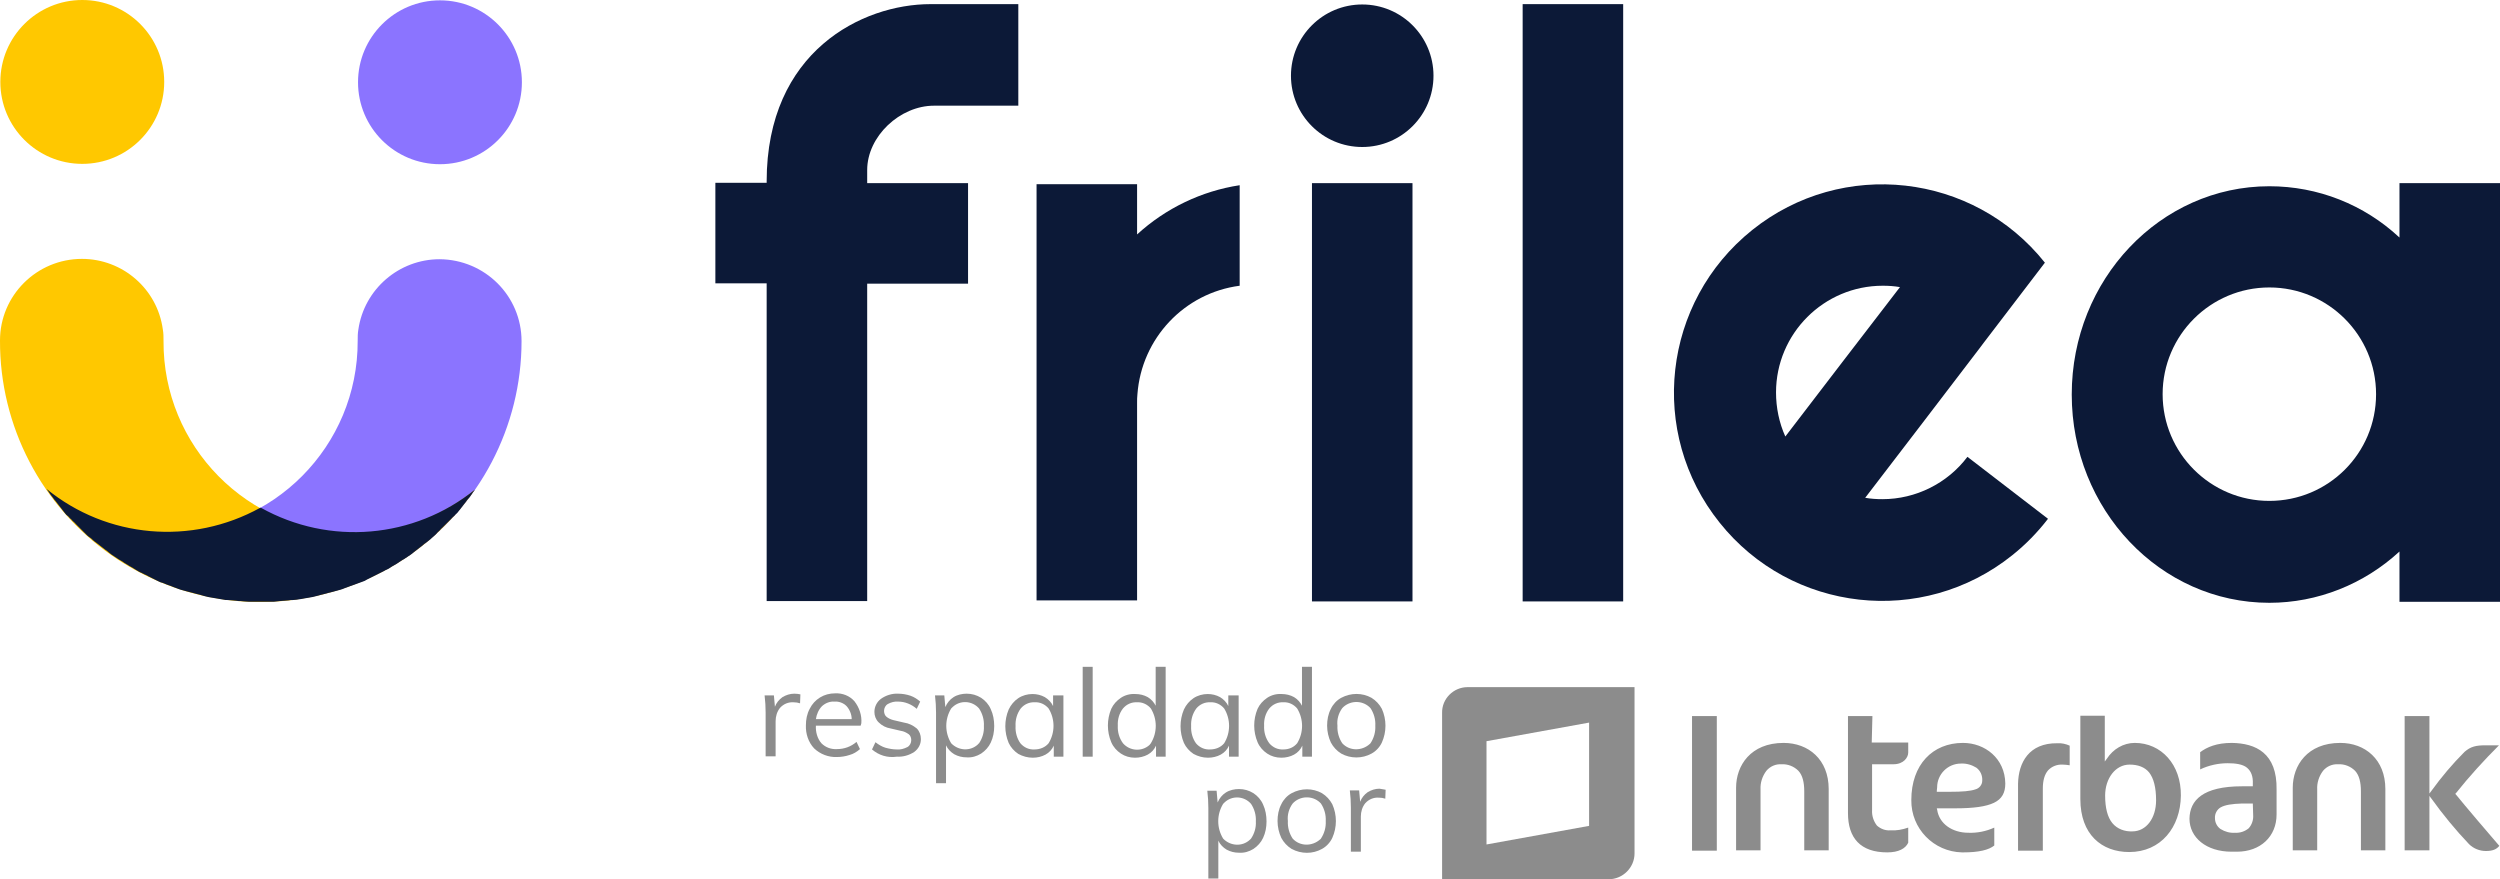 <?xml version="1.0" encoding="utf-8"?>
<!-- Generator: Adobe Illustrator 24.1.2, SVG Export Plug-In . SVG Version: 6.00 Build 0)  -->
<svg version="1.1" id="Capa_1" xmlns="http://www.w3.org/2000/svg" xmlns:xlink="http://www.w3.org/1999/xlink" x="0px" y="0px"
	 viewBox="0 0 726.2 255.4" style="enable-background:new 0 0 726.2 255.4;" xml:space="preserve">
<style type="text/css">
	.st0{fill:#0C1937;}
	.st1{fill:#FFC800;}
	.st2{fill:#8B74FF;}
	.st3{fill:#8C8C8C;}
</style>
<g id="logo_frilea" transform="translate(0)">
	<g id="Grupo_3">
		<g id="Grupo_1">
			<rect id="Rectángulo_1" x="442.3" y="1.2" class="st0" width="29.2" height="173.5"/>
			<rect id="Rectángulo_2" x="381.1" y="53.2" class="st0" width="29.2" height="121.5"/>
			<path id="Trazado_1" class="st0" d="M697,53.2V69c-10.3-9.6-23.7-14.9-37.8-14.9c-31.7,0-57.4,27.1-57.4,60.5
				s25.7,60.5,57.4,60.5c14,0,27.5-5.4,37.8-14.9v14.6h29.2V53.2H697z M659.2,145.5c-17.1,0-31-13.9-31-31s13.9-31,31-31
				c17.1,0,31,13.9,31,31C690.2,131.7,676.3,145.5,659.2,145.5C659.2,145.5,659.2,145.5,659.2,145.5z"/>
			<circle id="Elipse_1" class="st0" cx="395.7" cy="22" r="20.7"/>
			<path id="Trazado_2" class="st0" d="M571.5,132.7c-5.8,7.7-15,12.3-24.7,12.3c-1.7,0-3.3-0.1-5-0.4l16.7-21.8l16.5-21.6l1.2-1.6
				l17.8-23.3c-20.8-26.1-58.9-30.4-85-9.5s-30.4,58.9-9.5,85c20.8,26.1,58.9,30.4,85,9.5c3.9-3.1,7.4-6.7,10.4-10.6L571.5,132.7z
				 M515.9,114c0-17.1,13.9-31,31-31c1.7,0,3.3,0.1,5,0.4L535.3,105l-16.7,21.8C516.8,122.8,515.9,118.4,515.9,114z"/>
			<path id="Trazado_3" class="st0" d="M330.3,68.1V53.5h-29.2v120.9h29.2v-57.4c0-0.8,0-1.7,0.1-2.5c1.2-16.2,13.6-29.4,29.7-31.5
				V53.8C349,55.5,338.6,60.5,330.3,68.1z"/>
			<path id="Trazado_4" class="st0" d="M270.3,1.2c-19.8,0-47.6,13.7-47.6,51.5v0.4h-14.9v29.2h14.9v92.3h29.2V82.4h29.3V53.2h-29.3
				v-3.8c0-9.8,9.5-18.7,19.4-18.7h24.5V1.2H270.3z"/>
		</g>
		<g id="Grupo_2">
			<circle id="Elipse_2" class="st1" cx="23.9" cy="23.8" r="23.8"/>
			<circle id="Elipse_3" class="st2" cx="127.8" cy="23.9" r="23.8"/>
			<path id="Trazado_5" class="st2" d="M127.7,75.3c-11.8,0-21.9,8.7-23.6,20.4c-0.2,1.1-0.2,2.2-0.2,3.3
				c0.1,30.6-24.6,55.5-55.2,55.6c-12.8,0-25.3-4.4-35.2-12.5c23.8,34.4,71,43,105.4,19.2c20.4-14.1,32.6-37.4,32.6-62.2
				C151.5,86,140.9,75.4,127.7,75.3C127.7,75.3,127.7,75.3,127.7,75.3z"/>
			<path id="Trazado_6" class="st1" d="M23.8,75.2c11.8,0,21.9,8.7,23.5,20.5c0.2,1.1,0.2,2.2,0.2,3.3c-0.2,30.6,24.4,55.6,55,55.8
				c12.8,0.1,25.3-4.3,35.3-12.4c-23.9,34.3-71.1,42.8-105.4,18.9C12.1,147.1-0.1,123.8,0,98.9C0,85.8,10.7,75.2,23.8,75.2z"/>
			<path id="Trazado_7" class="st0" d="M65,174.2c0.3,0.1,0.7,0.1,1.1,0.1l1.3,0.1l1.1,0.1c0.5,0.1,0.9,0.1,1.4,0.1
				c0.3,0,0.6,0.1,0.9,0.1c0.5,0,1,0.1,1.6,0.1c0.3,0,0.6,0,0.8,0c0.8,0,1.6,0,2.4,0s1.6,0,2.4,0c0.3,0,0.6,0,0.8,0
				c0.5,0,1.1,0,1.6-0.1c0.3,0,0.6-0.1,0.9-0.1c0.5,0,0.9-0.1,1.4-0.1c0.3,0,0.7-0.1,1.1-0.1c0.4-0.1,0.9-0.1,1.3-0.1
				c0.4,0,0.7-0.1,1.1-0.1c0.4-0.1,0.8-0.1,1.3-0.2l1.1-0.2l1.2-0.2c0.4-0.1,0.7-0.1,1.1-0.2c0.4-0.1,0.8-0.2,1.2-0.3
				c0.3-0.1,0.7-0.2,1.1-0.3c0.4-0.1,0.8-0.2,1.2-0.3c0.4-0.1,0.7-0.2,1.1-0.3c0.4-0.1,0.8-0.2,1.2-0.3c0.4-0.1,0.7-0.2,1.1-0.3
				s0.8-0.2,1.1-0.3s0.7-0.2,1.1-0.4s0.7-0.2,1.1-0.4c0.3-0.1,0.7-0.3,1.1-0.4s0.7-0.3,1.1-0.4s0.7-0.3,1.1-0.4s0.7-0.3,1.1-0.4
				s0.7-0.3,1-0.5s0.7-0.3,1-0.5s0.7-0.3,1-0.5s0.7-0.3,1-0.5s0.7-0.3,1-0.5s0.7-0.3,1-0.5s0.7-0.4,1-0.5s0.7-0.4,1-0.6
				s0.6-0.4,1-0.6s0.7-0.4,1-0.6s0.6-0.4,0.9-0.6s0.6-0.4,1-0.6l0.9-0.6l0.9-0.6c0.3-0.2,0.6-0.4,0.9-0.7s0.6-0.4,0.9-0.7
				s0.6-0.4,0.9-0.7s0.6-0.4,0.9-0.7s0.6-0.5,0.9-0.7s0.6-0.5,0.9-0.7s0.6-0.5,0.8-0.7s0.6-0.5,0.8-0.7s0.6-0.5,0.8-0.8
				s0.6-0.5,0.8-0.8s0.5-0.5,0.8-0.8s0.5-0.5,0.8-0.8s0.5-0.5,0.8-0.8s0.5-0.5,0.8-0.8s0.5-0.6,0.8-0.8s0.5-0.6,0.8-0.8
				s0.5-0.6,0.7-0.8s0.5-0.6,0.7-0.9s0.5-0.6,0.7-0.9s0.5-0.6,0.7-0.9s0.4-0.6,0.7-0.9s0.5-0.6,0.7-0.9s0.4-0.6,0.6-0.9
				c0.2-0.3,0.4-0.5,0.6-0.8c-17.7,14.3-42.3,16.4-62.2,5.3l-0.1,0l-0.1,0c-19.9,11-44.5,8.9-62.1-5.5c0.2,0.3,0.4,0.5,0.6,0.8
				c0.2,0.3,0.4,0.6,0.6,0.9s0.5,0.6,0.7,0.9s0.4,0.6,0.7,0.9c0.2,0.3,0.5,0.6,0.7,0.9s0.5,0.6,0.7,0.9s0.5,0.6,0.7,0.9
				s0.5,0.6,0.7,0.9s0.5,0.6,0.8,0.8s0.5,0.6,0.8,0.8s0.5,0.6,0.8,0.8s0.5,0.5,0.8,0.8s0.5,0.5,0.8,0.8s0.5,0.5,0.8,0.8
				s0.5,0.5,0.8,0.8s0.5,0.5,0.8,0.8s0.6,0.5,0.9,0.7s0.6,0.5,0.8,0.7s0.6,0.5,0.9,0.7s0.6,0.5,0.9,0.7s0.6,0.5,0.9,0.7
				s0.6,0.5,0.9,0.7s0.6,0.4,0.9,0.7s0.6,0.4,0.9,0.7c0.3,0.2,0.6,0.4,0.9,0.6s0.6,0.4,0.9,0.6s0.6,0.4,1,0.6s0.6,0.4,0.9,0.6
				s0.7,0.4,1,0.6s0.6,0.4,1,0.6s0.7,0.4,1,0.6s0.7,0.4,1,0.6s0.7,0.4,1,0.5s0.7,0.4,1,0.5s0.7,0.3,1,0.5s0.7,0.3,1,0.5
				s0.7,0.3,1,0.5s0.7,0.3,1,0.5s0.7,0.3,1.1,0.4s0.7,0.3,1,0.4s0.7,0.3,1.1,0.4s0.7,0.3,1,0.4c0.4,0.1,0.7,0.3,1.1,0.4
				c0.3,0.1,0.7,0.3,1.1,0.4c0.4,0.1,0.8,0.2,1.1,0.3s0.7,0.2,1.1,0.3c0.4,0.1,0.8,0.2,1.2,0.3c0.4,0.1,0.7,0.2,1.1,0.3
				c0.4,0.1,0.8,0.2,1.2,0.3c0.3,0.1,0.7,0.2,1,0.3c0.4,0.1,0.8,0.2,1.2,0.3c0.3,0.1,0.7,0.1,1.1,0.2c0.4,0.1,0.8,0.1,1.2,0.2"/>
		</g>
	</g>
	<g id="Grupo_4">
		<path id="Trazado_8" class="st3" d="M654.5,236.8c0.1,1.4-0.4,2.8-1.3,3.8c-1.1,0.9-2.5,1.4-4,1.3h0c-1.5,0.1-2.9-0.3-4.2-1.1
			c-1-0.7-1.6-1.9-1.6-3.1c-0.1-1.3,0.6-2.6,1.7-3.2c1.3-0.7,3.2-1,6.2-1.1h3.1L654.5,236.8L654.5,236.8z M648.3,215.8
			c-4.4,0-7.2,1.2-9.2,2.7v5c2.5-1.2,5.3-1.8,8-1.8c2.3,0,4.4,0.3,5.6,1.3s1.8,2.5,1.7,4.7v0.7h-3.1c-11.5,0-15.2,4.1-15.3,9.4
			c0,5.5,4.9,9.6,12.2,9.6h1.6c6.8,0,11.5-4.4,11.5-10.8v-7.2C661.5,218.7,655.2,215.9,648.3,215.8 M619.4,241.5L619.4,241.5
			c-2.2,0.1-4.4-0.7-5.8-2.4c-1.4-1.7-2.1-4.4-2.1-8c0-5,3-9,7.1-9c2.4,0,4.4,0.7,5.7,2.3c1.3,1.7,2,4.3,2,8.1
			C626.3,237.6,623.5,241.5,619.4,241.5 M620.1,215.8c-3.3,0-6.3,1.8-8.1,4.6l-0.6,0.8l0-13.3h-7.1v24.2c0,10.3,6.2,15.4,14.2,15.4
			c9.2,0,14.9-7.2,15-16.4C633.6,222.1,627.8,215.8,620.1,215.8 M679.8,215.8c-9.6,0-13.8,6.6-13.8,13l0,18.2h7.1v-17.7
			c-0.1-1.9,0.5-3.8,1.7-5.4c1.1-1.3,2.7-2,4.4-1.9c1.8-0.1,3.6,0.6,4.9,1.9c1.2,1.3,1.7,3.3,1.7,6l0,17.1h7.1v-17.8
			C692.9,220.6,687,215.8,679.8,215.8 M543.9,208h-7.1l0,28.2c0,7.2,3.6,11.4,11.4,11.4c3.3,0,5.3-1.1,6.1-2.8v-4.4
			c-1.7,0.6-3.4,0.9-5.2,0.8c-1.4,0.1-2.8-0.4-3.9-1.4c-1-1.3-1.5-2.9-1.4-4.5V222h6.2c3,0,4.3-2,4.3-3.4v-2.9h-10.6L543.9,208
			L543.9,208z M518.1,215.8c-9.6,0-13.8,6.6-13.8,13v18.2h7.1v-17.7c-0.1-1.9,0.5-3.8,1.7-5.4c1.1-1.3,2.7-2,4.4-1.9
			c1.8-0.1,3.6,0.6,4.9,1.9c1.2,1.3,1.7,3.3,1.7,6l0,17.1h7.1v-17.8C531.2,220.6,525.3,215.8,518.1,215.8 M491.5,247.1h7.2V208h-7.2
			V247.1z M586.2,227.7v19.4h7.2v-18c0-2.4,0.5-4.1,1.5-5.3c1.1-1.2,2.7-1.8,4.3-1.7c0.7,0,1.3,0.1,2,0.2v-5.7
			c-1.1-0.5-2.4-0.8-3.6-0.7C589.4,215.8,586.3,221.5,586.2,227.7 M573.8,229.3c-1.4,0.5-3.7,0.7-7.4,0.7h-3.8l0-0.3l0.1-1
			c0-3.8,3.1-6.9,6.9-6.9c1.6-0.1,3.2,0.4,4.5,1.2c1.2,0.9,1.8,2.3,1.7,3.8C575.8,227.9,575,229,573.8,229.3 M570.2,215.8
			c-8.8,0-15,6.3-15,16.6c-0.1,8.3,6.5,15,14.7,15.2c0.1,0,0.2,0,0.4,0c4.5,0,7.4-0.7,9-2v-5.2c-2.4,1.1-5,1.6-7.5,1.5
			c-4.7,0-8.5-2.6-9.1-6.7l-0.1-0.4h5.5c5.2,0,8.8-0.5,11.1-1.6c2.3-1.1,3.3-2.9,3.3-5.6C582.4,220.3,576.6,215.8,570.2,215.8"/>
		<path id="Trazado_9" class="st3" d="M713.4,230.8l-0.2-0.2l0.2-0.2c3.9-4.9,8.1-9.5,12.5-13.9h-4c-2.5,0-4.2,0.3-6,1.9
			c-3.5,3.5-6.7,7.3-9.6,11.3l-0.6,0.8l0-22.5h-7.2l0,39l7.2,0v-15.8l0.6,0.8c3.3,4.6,7,9.1,10.9,13.2c1.3,1.3,3.1,2,4.9,2
			c2,0,3.1-0.5,3.9-1.5C724,243.4,715.8,233.8,713.4,230.8"/>
		<path id="Trazado_10" class="st3" d="M461.6,239.9l-29.8,5.4v-30l29.8-5.4V239.9z M426.3,199.6c-4.1,0-7.5,3.4-7.4,7.5
			c0,0,0,0,0,0v48.3h48.4c4.1,0,7.5-3.4,7.5-7.5v0l0-48.3H426.3z"/>
	</g>
	<g id="Grupo_5">
		<path id="Trazado_11" class="st3" d="M232.5,201.7l-0.1,2.6c-0.6-0.2-1.2-0.3-1.9-0.3c-1.5-0.1-2.9,0.5-3.9,1.6
			c-0.9,1.1-1.3,2.5-1.3,3.9v10.2h-2.9V207c0-1.7-0.1-3.3-0.3-5h2.7l0.3,3.3c0.4-1.1,1.2-2.1,2.2-2.8c1-0.6,2.2-1,3.4-1
			C231.5,201.5,232,201.6,232.5,201.7z"/>
		<path id="Trazado_12" class="st3" d="M250,210.8H237c-0.1,1.8,0.4,3.7,1.6,5.1c1.2,1.2,2.8,1.8,4.5,1.7c2.1,0,4.1-0.7,5.7-2.1
			l1,2.1c-0.9,0.8-1.9,1.4-3,1.7c-1.2,0.4-2.5,0.6-3.7,0.6c-2.4,0.1-4.8-0.8-6.6-2.5c-1.7-1.8-2.5-4.3-2.4-6.7
			c0-1.7,0.3-3.3,1.1-4.8c0.7-1.4,1.7-2.5,3-3.3c1.3-0.8,2.8-1.2,4.4-1.2c2.1-0.1,4.2,0.7,5.6,2.3c1.4,1.8,2.2,4.1,2,6.4L250,210.8
			L250,210.8z M238.8,205.1c-1,1-1.6,2.4-1.8,3.8h10.4c0-1.4-0.6-2.8-1.5-3.8c-0.9-0.9-2.2-1.4-3.5-1.3
			C241.1,203.7,239.8,204.2,238.8,205.1L238.8,205.1z"/>
		<path id="Trazado_13" class="st3" d="M253.3,217.7l1-2.1c0.9,0.7,1.9,1.3,2.9,1.6c1.1,0.3,2.2,0.5,3.3,0.5
			c1.1,0.1,2.1-0.2,3.1-0.7c0.7-0.4,1.1-1.2,1.1-2c0-0.6-0.2-1.3-0.7-1.7c-0.7-0.5-1.5-0.9-2.3-1l-3-0.7c-1.3-0.2-2.5-0.8-3.5-1.8
			c-0.8-0.8-1.2-1.9-1.2-3c0-1.5,0.7-2.9,1.9-3.8c1.4-1,3.2-1.6,5-1.5c1.2,0,2.4,0.2,3.6,0.6c1.1,0.4,2,1,2.8,1.7l-1,2.1
			c-1.5-1.3-3.4-2.1-5.4-2.1c-1-0.1-2.1,0.2-3,0.7c-0.7,0.4-1.1,1.2-1.1,2c0,0.6,0.2,1.3,0.7,1.7c0.6,0.5,1.3,0.8,2.1,1l3,0.7
			c1.4,0.2,2.6,0.8,3.7,1.7c0.8,0.8,1.2,1.9,1.2,3.1c0,1.5-0.7,2.8-1.9,3.7c-1.5,1-3.3,1.5-5.1,1.4
			C257.8,220.2,255.3,219.4,253.3,217.7z"/>
		<path id="Trazado_14" class="st3" d="M285,202.7c1.2,0.8,2.2,1.9,2.8,3.3c0.7,1.5,1,3.2,1,4.9c0,1.7-0.3,3.3-1,4.8
			c-0.6,1.3-1.6,2.4-2.8,3.2c-1.3,0.8-2.7,1.2-4.2,1.1c-1.3,0-2.5-0.3-3.6-0.9c-1-0.6-1.9-1.5-2.4-2.6v11h-2.9V207
			c0-1.7-0.1-3.3-0.3-5h2.7l0.3,3.4c0.5-1.2,1.3-2.2,2.4-2.9c1.1-0.7,2.5-1,3.8-1C282.3,201.5,283.7,201.9,285,202.7z M284.4,215.9
			c1-1.5,1.5-3.2,1.4-5c0.1-1.8-0.4-3.6-1.4-5.1c-2-2.3-5.5-2.5-7.7-0.4c-0.1,0.1-0.3,0.3-0.4,0.4c-1.9,3.1-1.9,7,0,10.1
			c2.1,2.2,5.6,2.4,7.8,0.3C284.1,216.1,284.3,216,284.4,215.9z"/>
		<path id="Trazado_15" class="st3" d="M308.9,202v17.8h-2.8v-3.2c-0.5,1.1-1.3,2-2.4,2.6c-1.1,0.6-2.4,0.9-3.7,0.9
			c-1.5,0-2.9-0.4-4.2-1.1c-1.2-0.8-2.2-1.9-2.8-3.2c-1.3-3.1-1.3-6.6,0-9.7c0.6-1.3,1.6-2.5,2.8-3.3c1.2-0.8,2.7-1.2,4.1-1.2
			c1.3,0,2.5,0.3,3.6,0.9c1,0.6,1.9,1.5,2.4,2.6v-3.1L308.9,202L308.9,202z M304.6,215.9c1.9-3.1,1.9-7,0-10.1c-1-1.2-2.5-1.9-4-1.8
			c-1.6-0.1-3.1,0.6-4.1,1.8c-1.1,1.5-1.6,3.3-1.5,5.1c-0.1,1.8,0.4,3.6,1.4,5c1,1.2,2.5,1.9,4.1,1.8
			C302.1,217.7,303.6,217.1,304.6,215.9z"/>
		<path id="Trazado_16" class="st3" d="M314.5,193.7h2.9v26.1h-2.9V193.7z"/>
		<path id="Trazado_17" class="st3" d="M338.6,193.7v26.1h-2.8v-3.2c-0.5,1.1-1.3,2-2.4,2.6c-1.1,0.6-2.4,0.9-3.7,0.9
			c-1.5,0-2.9-0.4-4.1-1.2c-1.2-0.8-2.2-1.9-2.8-3.3c-1.3-3.1-1.3-6.6,0-9.7c0.6-1.3,1.6-2.4,2.8-3.2c1.2-0.8,2.7-1.2,4.2-1.1
			c1.3,0,2.5,0.3,3.6,0.9c1,0.6,1.8,1.5,2.3,2.5v-11.3L338.6,193.7L338.6,193.7z M334.3,215.9c1.9-3.1,1.9-7,0-10.1
			c-1-1.2-2.5-1.9-4-1.8c-1.6-0.1-3.1,0.6-4.1,1.8c-1.1,1.4-1.6,3.2-1.5,5c-0.1,1.8,0.4,3.6,1.5,5.1c2,2.3,5.5,2.5,7.7,0.5
			C334.1,216.2,334.2,216,334.3,215.9L334.3,215.9z"/>
		<path id="Trazado_18" class="st3" d="M359.8,202v17.8H357v-3.2c-0.5,1.1-1.3,2-2.4,2.6c-1.1,0.6-2.4,0.9-3.7,0.9
			c-1.5,0-2.9-0.4-4.2-1.1c-1.2-0.8-2.2-1.9-2.8-3.2c-1.3-3.1-1.3-6.6,0-9.7c0.6-1.3,1.6-2.5,2.8-3.3c1.2-0.8,2.7-1.2,4.1-1.2
			c1.3,0,2.5,0.3,3.6,0.9c1,0.6,1.9,1.5,2.4,2.6v-3.1L359.8,202L359.8,202z M355.6,215.9c1.9-3.1,1.9-7,0-10.1c-1-1.2-2.5-1.9-4-1.8
			c-1.6-0.1-3.1,0.6-4.1,1.8c-1.1,1.5-1.6,3.3-1.5,5.1c-0.1,1.8,0.4,3.6,1.4,5c1,1.2,2.5,1.9,4.1,1.8
			C353.1,217.7,354.6,217.1,355.6,215.9z"/>
		<path id="Trazado_19" class="st3" d="M381.1,193.7v26.1h-2.8v-3.2c-0.5,1.1-1.3,2-2.4,2.6c-1.1,0.6-2.4,0.9-3.7,0.9
			c-1.5,0-2.9-0.4-4.1-1.2c-1.2-0.8-2.2-1.9-2.8-3.3c-1.3-3.1-1.3-6.6,0-9.7c0.6-1.3,1.6-2.4,2.8-3.2c1.2-0.8,2.7-1.2,4.2-1.1
			c1.3,0,2.5,0.3,3.6,0.9c1,0.6,1.8,1.5,2.3,2.5v-11.3L381.1,193.7L381.1,193.7z M376.8,215.9c1.9-3.1,1.9-7,0-10.1
			c-1-1.2-2.5-1.9-4-1.8c-1.6-0.1-3.1,0.6-4.1,1.8c-1.1,1.4-1.6,3.2-1.5,5c-0.1,1.8,0.4,3.6,1.5,5.1c1,1.2,2.5,1.9,4.1,1.8
			C374.4,217.7,375.8,217.1,376.8,215.9z"/>
		<path id="Trazado_20" class="st3" d="M389.6,218.9c-1.3-0.8-2.3-1.9-3-3.2c-0.7-1.5-1.1-3.2-1.1-4.9c0-1.7,0.3-3.4,1.1-4.9
			c0.6-1.3,1.7-2.5,3-3.2c2.8-1.5,6.1-1.5,8.8,0c1.3,0.8,2.3,1.9,3,3.2c1.4,3.1,1.4,6.7,0,9.8c-0.6,1.3-1.7,2.5-3,3.2
			C395.7,220.4,392.3,220.4,389.6,218.9z M398.1,215.9c1-1.5,1.5-3.3,1.4-5.1c0.1-1.8-0.4-3.6-1.4-5.1c-2-2.2-5.5-2.4-7.8-0.4
			c-0.1,0.1-0.2,0.2-0.4,0.4c-1.1,1.5-1.6,3.3-1.4,5.1c-0.1,1.8,0.4,3.6,1.4,5.1c2.1,2.3,5.7,2.3,8,0.2C398,216,398,216,398.1,215.9
			z"/>
		<path id="Trazado_21" class="st3" d="M364.1,230.4c1.2,0.8,2.2,1.9,2.8,3.3c0.7,1.5,1,3.2,1,4.9c0,1.7-0.3,3.3-1,4.8
			c-0.6,1.3-1.6,2.4-2.8,3.2c-1.3,0.8-2.7,1.2-4.2,1.1c-1.3,0-2.5-0.3-3.6-0.9c-1-0.6-1.9-1.5-2.4-2.6v11H351v-20.5
			c0-1.7-0.1-3.3-0.3-5h2.7l0.3,3.4c0.5-1.2,1.3-2.2,2.4-2.9c1.1-0.7,2.5-1,3.8-1C361.4,229.2,362.8,229.6,364.1,230.4z
			 M363.4,243.6c1-1.5,1.5-3.2,1.4-5c0.1-1.8-0.4-3.6-1.4-5.1c-2-2.3-5.5-2.5-7.7-0.4c-0.1,0.1-0.3,0.3-0.4,0.4
			c-1.9,3.1-1.9,7,0,10.1c2.1,2.2,5.6,2.4,7.8,0.3C363.2,243.8,363.3,243.7,363.4,243.6z"/>
		<path id="Trazado_22" class="st3" d="M375.2,246.6c-1.3-0.8-2.3-1.9-3-3.2c-0.7-1.5-1.1-3.2-1.1-4.9c0-1.7,0.3-3.4,1.1-4.9
			c0.6-1.3,1.7-2.5,3-3.2c2.8-1.5,6.1-1.5,8.8,0c1.3,0.8,2.3,1.9,3,3.2c1.4,3.1,1.4,6.7,0,9.8c-0.6,1.3-1.7,2.5-3,3.2
			C381.3,248.1,378,248.1,375.2,246.6z M383.7,243.6c1-1.5,1.5-3.3,1.4-5.1c0.1-1.8-0.4-3.6-1.4-5.1c-2-2.2-5.5-2.4-7.8-0.4
			c-0.1,0.1-0.2,0.2-0.4,0.4c-1.1,1.5-1.6,3.3-1.4,5.1c-0.1,1.8,0.4,3.6,1.4,5.1c2.1,2.3,5.7,2.3,8,0.2
			C383.6,243.7,383.7,243.7,383.7,243.6z"/>
		<path id="Trazado_23" class="st3" d="M402.5,229.4l-0.1,2.6c-0.6-0.2-1.2-0.3-1.9-0.3c-1.5-0.1-2.9,0.5-3.9,1.6
			c-0.9,1.1-1.3,2.5-1.3,3.9v10.2h-2.9v-12.8c0-1.7-0.1-3.3-0.3-5h2.7l0.3,3.3c0.4-1.1,1.2-2.1,2.2-2.8c1-0.6,2.2-1,3.4-1
			C401.4,229.2,401.9,229.3,402.5,229.4z"/>
	</g>
</g>
</svg>
